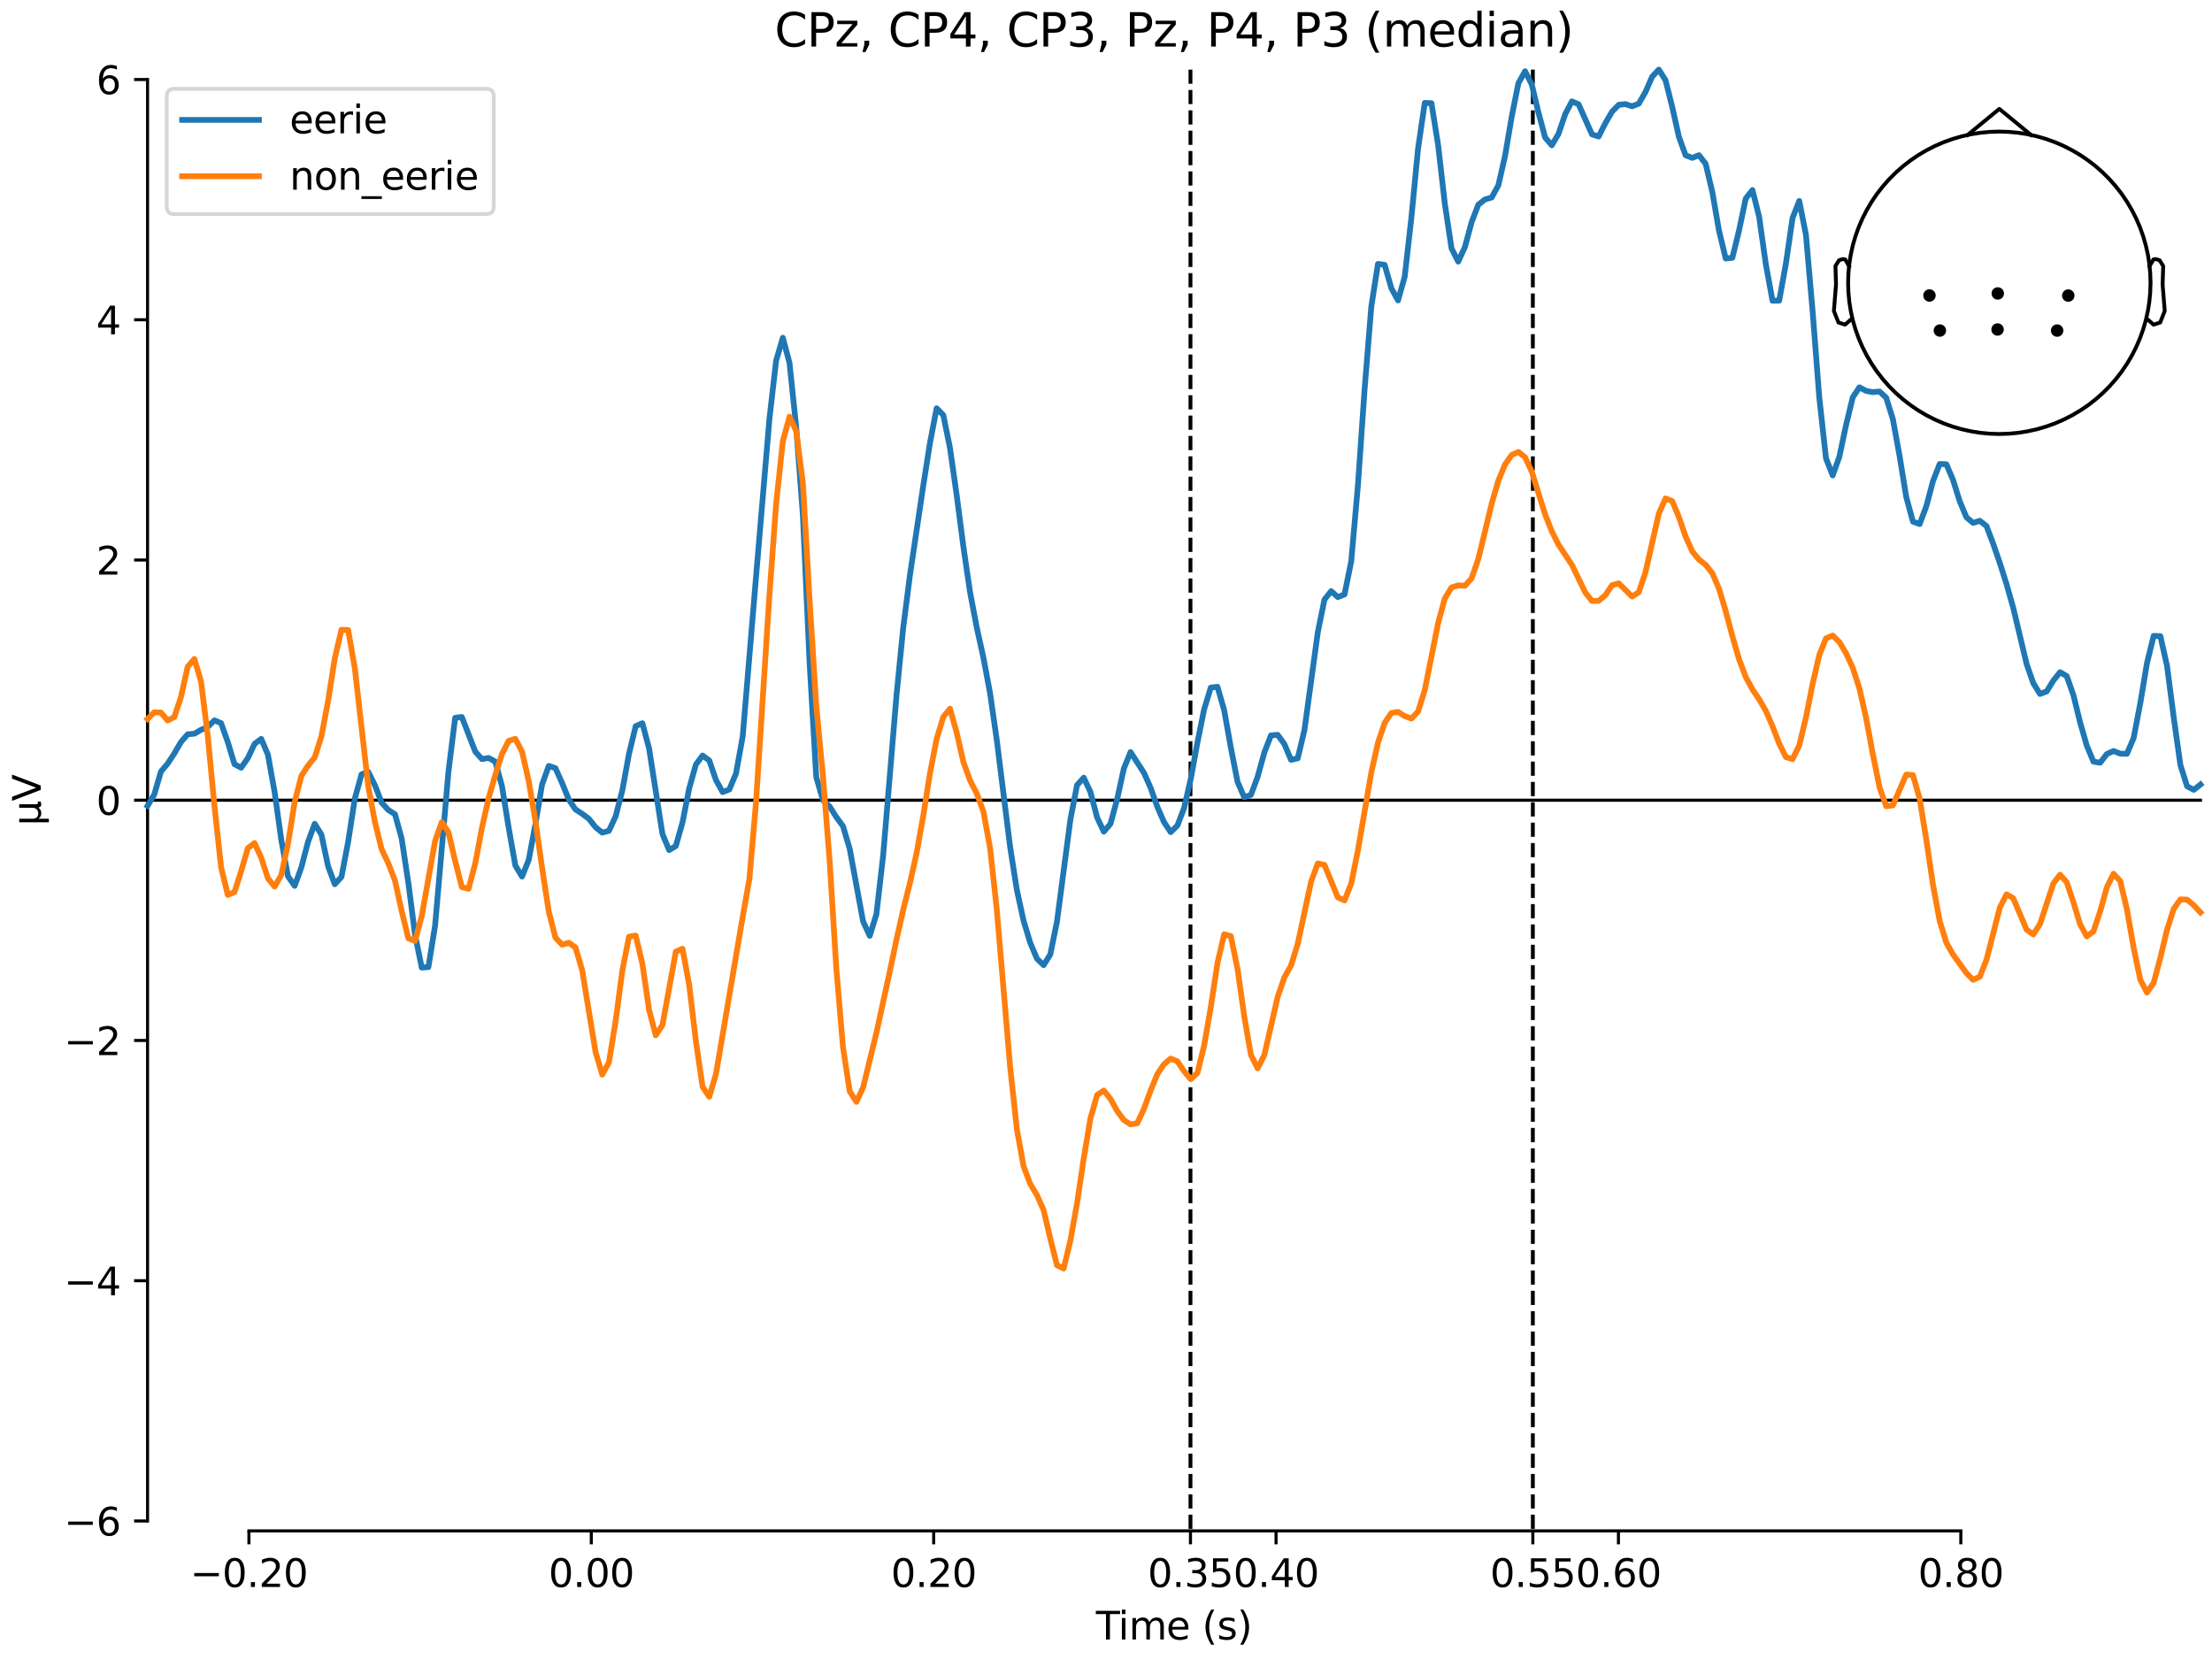 <?xml version="1.0" encoding="utf-8" standalone="no"?>
<!DOCTYPE svg PUBLIC "-//W3C//DTD SVG 1.1//EN"
  "http://www.w3.org/Graphics/SVG/1.1/DTD/svg11.dtd">
<svg xmlns:xlink="http://www.w3.org/1999/xlink" width="576pt" height="432pt" viewBox="0 0 576 432" xmlns="http://www.w3.org/2000/svg" version="1.1">
 <defs>
  <style type="text/css">*{stroke-linejoin: round; stroke-linecap: butt}</style>
 </defs>
 <g id="figure_1">
  <g id="patch_1">
   <path d="M 0 432 
L 576 432 
L 576 0 
L 0 0 
z
" style="fill: #ffffff"/>
  </g>
  <g id="axes_1">
   <g id="patch_2">
    <path d="M 38.421 398.644 
L 573 398.644 
L 573 18.118 
L 38.421 18.118 
L 38.421 398.644 
z
" style="fill: none; opacity: 0"/>
   </g>
   <g id="patch_3">
    <path d="M 38.421 396.053 
L 38.421 20.709 
" style="fill: none; stroke: #000000; stroke-width: 0.8; stroke-linejoin: miter; stroke-linecap: square"/>
   </g>
   <g id="LineCollection_1">
    <path d="M 309.994 18.118 
L 309.994 398.644 
" clip-path="url(#p0cce4c0a77)" style="fill: none; stroke-dasharray: 3.7,1.6; stroke-dashoffset: 0; stroke: #000000"/>
    <path d="M 399.148 18.118 
L 399.148 398.644 
" clip-path="url(#p0cce4c0a77)" style="fill: none; stroke-dasharray: 3.7,1.6; stroke-dashoffset: 0; stroke: #000000"/>
   </g>
   <g id="matplotlib.axis_1">
    <g id="xtick_1">
     <g id="line2d_1">
      <defs>
       <path id="m23811b485e" d="M 0 0 
L 0 3.5 
" style="stroke: #000000; stroke-width: 0.8"/>
      </defs>
      <g>
       <use xlink:href="#m23811b485e" x="64.819" y="398.644" style="stroke: #000000; stroke-width: 0.8"/>
      </g>
     </g>
     <g id="text_1">
      <!-- −0.20 -->
      <g transform="translate(49.496 413.242) scale(0.1 -0.1)">
       <defs>
        <path id="DejaVuSans-2212" d="M 678 2272 
L 4684 2272 
L 4684 1741 
L 678 1741 
L 678 2272 
z
" transform="scale(0.016)"/>
        <path id="DejaVuSans-30" d="M 2034 4250 
Q 1547 4250 1301 3770 
Q 1056 3291 1056 2328 
Q 1056 1369 1301 889 
Q 1547 409 2034 409 
Q 2525 409 2770 889 
Q 3016 1369 3016 2328 
Q 3016 3291 2770 3770 
Q 2525 4250 2034 4250 
z
M 2034 4750 
Q 2819 4750 3233 4129 
Q 3647 3509 3647 2328 
Q 3647 1150 3233 529 
Q 2819 -91 2034 -91 
Q 1250 -91 836 529 
Q 422 1150 422 2328 
Q 422 3509 836 4129 
Q 1250 4750 2034 4750 
z
" transform="scale(0.016)"/>
        <path id="DejaVuSans-2e" d="M 684 794 
L 1344 794 
L 1344 0 
L 684 0 
L 684 794 
z
" transform="scale(0.016)"/>
        <path id="DejaVuSans-32" d="M 1228 531 
L 3431 531 
L 3431 0 
L 469 0 
L 469 531 
Q 828 903 1448 1529 
Q 2069 2156 2228 2338 
Q 2531 2678 2651 2914 
Q 2772 3150 2772 3378 
Q 2772 3750 2511 3984 
Q 2250 4219 1831 4219 
Q 1534 4219 1204 4116 
Q 875 4013 500 3803 
L 500 4441 
Q 881 4594 1212 4672 
Q 1544 4750 1819 4750 
Q 2544 4750 2975 4387 
Q 3406 4025 3406 3419 
Q 3406 3131 3298 2873 
Q 3191 2616 2906 2266 
Q 2828 2175 2409 1742 
Q 1991 1309 1228 531 
z
" transform="scale(0.016)"/>
       </defs>
       <use xlink:href="#DejaVuSans-2212"/>
       <use xlink:href="#DejaVuSans-30" transform="translate(83.789 0)"/>
       <use xlink:href="#DejaVuSans-2e" transform="translate(147.412 0)"/>
       <use xlink:href="#DejaVuSans-32" transform="translate(179.199 0)"/>
       <use xlink:href="#DejaVuSans-30" transform="translate(242.822 0)"/>
      </g>
     </g>
    </g>
    <g id="xtick_2">
     <g id="line2d_2">
      <g>
       <use xlink:href="#m23811b485e" x="153.973" y="398.644" style="stroke: #000000; stroke-width: 0.8"/>
      </g>
     </g>
     <g id="text_2">
      <!-- 0.00 -->
      <g transform="translate(142.84 413.242) scale(0.1 -0.1)">
       <use xlink:href="#DejaVuSans-30"/>
       <use xlink:href="#DejaVuSans-2e" transform="translate(63.623 0)"/>
       <use xlink:href="#DejaVuSans-30" transform="translate(95.41 0)"/>
       <use xlink:href="#DejaVuSans-30" transform="translate(159.033 0)"/>
      </g>
     </g>
    </g>
    <g id="xtick_3">
     <g id="line2d_3">
      <g>
       <use xlink:href="#m23811b485e" x="243.128" y="398.644" style="stroke: #000000; stroke-width: 0.8"/>
      </g>
     </g>
     <g id="text_3">
      <!-- 0.20 -->
      <g transform="translate(231.995 413.242) scale(0.1 -0.1)">
       <use xlink:href="#DejaVuSans-30"/>
       <use xlink:href="#DejaVuSans-2e" transform="translate(63.623 0)"/>
       <use xlink:href="#DejaVuSans-32" transform="translate(95.41 0)"/>
       <use xlink:href="#DejaVuSans-30" transform="translate(159.033 0)"/>
      </g>
     </g>
    </g>
    <g id="xtick_4">
     <g id="line2d_4">
      <g>
       <use xlink:href="#m23811b485e" x="309.994" y="398.644" style="stroke: #000000; stroke-width: 0.8"/>
      </g>
     </g>
     <g id="text_4">
      <!-- 0.35 -->
      <g transform="translate(298.861 413.242) scale(0.1 -0.1)">
       <defs>
        <path id="DejaVuSans-33" d="M 2597 2516 
Q 3050 2419 3304 2112 
Q 3559 1806 3559 1356 
Q 3559 666 3084 287 
Q 2609 -91 1734 -91 
Q 1441 -91 1130 -33 
Q 819 25 488 141 
L 488 750 
Q 750 597 1062 519 
Q 1375 441 1716 441 
Q 2309 441 2620 675 
Q 2931 909 2931 1356 
Q 2931 1769 2642 2001 
Q 2353 2234 1838 2234 
L 1294 2234 
L 1294 2753 
L 1863 2753 
Q 2328 2753 2575 2939 
Q 2822 3125 2822 3475 
Q 2822 3834 2567 4026 
Q 2313 4219 1838 4219 
Q 1578 4219 1281 4162 
Q 984 4106 628 3988 
L 628 4550 
Q 988 4650 1302 4700 
Q 1616 4750 1894 4750 
Q 2613 4750 3031 4423 
Q 3450 4097 3450 3541 
Q 3450 3153 3228 2886 
Q 3006 2619 2597 2516 
z
" transform="scale(0.016)"/>
        <path id="DejaVuSans-35" d="M 691 4666 
L 3169 4666 
L 3169 4134 
L 1269 4134 
L 1269 2991 
Q 1406 3038 1543 3061 
Q 1681 3084 1819 3084 
Q 2600 3084 3056 2656 
Q 3513 2228 3513 1497 
Q 3513 744 3044 326 
Q 2575 -91 1722 -91 
Q 1428 -91 1123 -41 
Q 819 9 494 109 
L 494 744 
Q 775 591 1075 516 
Q 1375 441 1709 441 
Q 2250 441 2565 725 
Q 2881 1009 2881 1497 
Q 2881 1984 2565 2268 
Q 2250 2553 1709 2553 
Q 1456 2553 1204 2497 
Q 953 2441 691 2322 
L 691 4666 
z
" transform="scale(0.016)"/>
       </defs>
       <use xlink:href="#DejaVuSans-30"/>
       <use xlink:href="#DejaVuSans-2e" transform="translate(63.623 0)"/>
       <use xlink:href="#DejaVuSans-33" transform="translate(95.41 0)"/>
       <use xlink:href="#DejaVuSans-35" transform="translate(159.033 0)"/>
      </g>
     </g>
    </g>
    <g id="xtick_5">
     <g id="line2d_5">
      <g>
       <use xlink:href="#m23811b485e" x="332.282" y="398.644" style="stroke: #000000; stroke-width: 0.8"/>
      </g>
     </g>
     <g id="text_5">
      <!-- 0.40 -->
      <g transform="translate(321.15 413.242) scale(0.1 -0.1)">
       <defs>
        <path id="DejaVuSans-34" d="M 2419 4116 
L 825 1625 
L 2419 1625 
L 2419 4116 
z
M 2253 4666 
L 3047 4666 
L 3047 1625 
L 3713 1625 
L 3713 1100 
L 3047 1100 
L 3047 0 
L 2419 0 
L 2419 1100 
L 313 1100 
L 313 1709 
L 2253 4666 
z
" transform="scale(0.016)"/>
       </defs>
       <use xlink:href="#DejaVuSans-30"/>
       <use xlink:href="#DejaVuSans-2e" transform="translate(63.623 0)"/>
       <use xlink:href="#DejaVuSans-34" transform="translate(95.41 0)"/>
       <use xlink:href="#DejaVuSans-30" transform="translate(159.033 0)"/>
      </g>
     </g>
    </g>
    <g id="xtick_6">
     <g id="line2d_6">
      <g>
       <use xlink:href="#m23811b485e" x="399.148" y="398.644" style="stroke: #000000; stroke-width: 0.8"/>
      </g>
     </g>
     <g id="text_6">
      <!-- 0.55 -->
      <g transform="translate(388.016 413.242) scale(0.1 -0.1)">
       <use xlink:href="#DejaVuSans-30"/>
       <use xlink:href="#DejaVuSans-2e" transform="translate(63.623 0)"/>
       <use xlink:href="#DejaVuSans-35" transform="translate(95.41 0)"/>
       <use xlink:href="#DejaVuSans-35" transform="translate(159.033 0)"/>
      </g>
     </g>
    </g>
    <g id="xtick_7">
     <g id="line2d_7">
      <g>
       <use xlink:href="#m23811b485e" x="421.437" y="398.644" style="stroke: #000000; stroke-width: 0.8"/>
      </g>
     </g>
     <g id="text_7">
      <!-- 0.60 -->
      <g transform="translate(410.304 413.242) scale(0.1 -0.1)">
       <defs>
        <path id="DejaVuSans-36" d="M 2113 2584 
Q 1688 2584 1439 2293 
Q 1191 2003 1191 1497 
Q 1191 994 1439 701 
Q 1688 409 2113 409 
Q 2538 409 2786 701 
Q 3034 994 3034 1497 
Q 3034 2003 2786 2293 
Q 2538 2584 2113 2584 
z
M 3366 4563 
L 3366 3988 
Q 3128 4100 2886 4159 
Q 2644 4219 2406 4219 
Q 1781 4219 1451 3797 
Q 1122 3375 1075 2522 
Q 1259 2794 1537 2939 
Q 1816 3084 2150 3084 
Q 2853 3084 3261 2657 
Q 3669 2231 3669 1497 
Q 3669 778 3244 343 
Q 2819 -91 2113 -91 
Q 1303 -91 875 529 
Q 447 1150 447 2328 
Q 447 3434 972 4092 
Q 1497 4750 2381 4750 
Q 2619 4750 2861 4703 
Q 3103 4656 3366 4563 
z
" transform="scale(0.016)"/>
       </defs>
       <use xlink:href="#DejaVuSans-30"/>
       <use xlink:href="#DejaVuSans-2e" transform="translate(63.623 0)"/>
       <use xlink:href="#DejaVuSans-36" transform="translate(95.41 0)"/>
       <use xlink:href="#DejaVuSans-30" transform="translate(159.033 0)"/>
      </g>
     </g>
    </g>
    <g id="xtick_8">
     <g id="line2d_8">
      <g>
       <use xlink:href="#m23811b485e" x="510.592" y="398.644" style="stroke: #000000; stroke-width: 0.8"/>
      </g>
     </g>
     <g id="text_8">
      <!-- 0.80 -->
      <g transform="translate(499.459 413.242) scale(0.1 -0.1)">
       <defs>
        <path id="DejaVuSans-38" d="M 2034 2216 
Q 1584 2216 1326 1975 
Q 1069 1734 1069 1313 
Q 1069 891 1326 650 
Q 1584 409 2034 409 
Q 2484 409 2743 651 
Q 3003 894 3003 1313 
Q 3003 1734 2745 1975 
Q 2488 2216 2034 2216 
z
M 1403 2484 
Q 997 2584 770 2862 
Q 544 3141 544 3541 
Q 544 4100 942 4425 
Q 1341 4750 2034 4750 
Q 2731 4750 3128 4425 
Q 3525 4100 3525 3541 
Q 3525 3141 3298 2862 
Q 3072 2584 2669 2484 
Q 3125 2378 3379 2068 
Q 3634 1759 3634 1313 
Q 3634 634 3220 271 
Q 2806 -91 2034 -91 
Q 1263 -91 848 271 
Q 434 634 434 1313 
Q 434 1759 690 2068 
Q 947 2378 1403 2484 
z
M 1172 3481 
Q 1172 3119 1398 2916 
Q 1625 2713 2034 2713 
Q 2441 2713 2670 2916 
Q 2900 3119 2900 3481 
Q 2900 3844 2670 4047 
Q 2441 4250 2034 4250 
Q 1625 4250 1398 4047 
Q 1172 3844 1172 3481 
z
" transform="scale(0.016)"/>
       </defs>
       <use xlink:href="#DejaVuSans-30"/>
       <use xlink:href="#DejaVuSans-2e" transform="translate(63.623 0)"/>
       <use xlink:href="#DejaVuSans-38" transform="translate(95.41 0)"/>
       <use xlink:href="#DejaVuSans-30" transform="translate(159.033 0)"/>
      </g>
     </g>
    </g>
    <g id="text_9">
     <!-- Time (s) -->
     <g transform="translate(285.381 426.92) scale(0.1 -0.1)">
      <defs>
       <path id="DejaVuSans-54" d="M -19 4666 
L 3928 4666 
L 3928 4134 
L 2272 4134 
L 2272 0 
L 1638 0 
L 1638 4134 
L -19 4134 
L -19 4666 
z
" transform="scale(0.016)"/>
       <path id="DejaVuSans-69" d="M 603 3500 
L 1178 3500 
L 1178 0 
L 603 0 
L 603 3500 
z
M 603 4863 
L 1178 4863 
L 1178 4134 
L 603 4134 
L 603 4863 
z
" transform="scale(0.016)"/>
       <path id="DejaVuSans-6d" d="M 3328 2828 
Q 3544 3216 3844 3400 
Q 4144 3584 4550 3584 
Q 5097 3584 5394 3201 
Q 5691 2819 5691 2113 
L 5691 0 
L 5113 0 
L 5113 2094 
Q 5113 2597 4934 2840 
Q 4756 3084 4391 3084 
Q 3944 3084 3684 2787 
Q 3425 2491 3425 1978 
L 3425 0 
L 2847 0 
L 2847 2094 
Q 2847 2600 2669 2842 
Q 2491 3084 2119 3084 
Q 1678 3084 1418 2786 
Q 1159 2488 1159 1978 
L 1159 0 
L 581 0 
L 581 3500 
L 1159 3500 
L 1159 2956 
Q 1356 3278 1631 3431 
Q 1906 3584 2284 3584 
Q 2666 3584 2933 3390 
Q 3200 3197 3328 2828 
z
" transform="scale(0.016)"/>
       <path id="DejaVuSans-65" d="M 3597 1894 
L 3597 1613 
L 953 1613 
Q 991 1019 1311 708 
Q 1631 397 2203 397 
Q 2534 397 2845 478 
Q 3156 559 3463 722 
L 3463 178 
Q 3153 47 2828 -22 
Q 2503 -91 2169 -91 
Q 1331 -91 842 396 
Q 353 884 353 1716 
Q 353 2575 817 3079 
Q 1281 3584 2069 3584 
Q 2775 3584 3186 3129 
Q 3597 2675 3597 1894 
z
M 3022 2063 
Q 3016 2534 2758 2815 
Q 2500 3097 2075 3097 
Q 1594 3097 1305 2825 
Q 1016 2553 972 2059 
L 3022 2063 
z
" transform="scale(0.016)"/>
       <path id="DejaVuSans-20" transform="scale(0.016)"/>
       <path id="DejaVuSans-28" d="M 1984 4856 
Q 1566 4138 1362 3434 
Q 1159 2731 1159 2009 
Q 1159 1288 1364 580 
Q 1569 -128 1984 -844 
L 1484 -844 
Q 1016 -109 783 600 
Q 550 1309 550 2009 
Q 550 2706 781 3412 
Q 1013 4119 1484 4856 
L 1984 4856 
z
" transform="scale(0.016)"/>
       <path id="DejaVuSans-73" d="M 2834 3397 
L 2834 2853 
Q 2591 2978 2328 3040 
Q 2066 3103 1784 3103 
Q 1356 3103 1142 2972 
Q 928 2841 928 2578 
Q 928 2378 1081 2264 
Q 1234 2150 1697 2047 
L 1894 2003 
Q 2506 1872 2764 1633 
Q 3022 1394 3022 966 
Q 3022 478 2636 193 
Q 2250 -91 1575 -91 
Q 1294 -91 989 -36 
Q 684 19 347 128 
L 347 722 
Q 666 556 975 473 
Q 1284 391 1588 391 
Q 1994 391 2212 530 
Q 2431 669 2431 922 
Q 2431 1156 2273 1281 
Q 2116 1406 1581 1522 
L 1381 1569 
Q 847 1681 609 1914 
Q 372 2147 372 2553 
Q 372 3047 722 3315 
Q 1072 3584 1716 3584 
Q 2034 3584 2315 3537 
Q 2597 3491 2834 3397 
z
" transform="scale(0.016)"/>
       <path id="DejaVuSans-29" d="M 513 4856 
L 1013 4856 
Q 1481 4119 1714 3412 
Q 1947 2706 1947 2009 
Q 1947 1309 1714 600 
Q 1481 -109 1013 -844 
L 513 -844 
Q 928 -128 1133 580 
Q 1338 1288 1338 2009 
Q 1338 2731 1133 3434 
Q 928 4138 513 4856 
z
" transform="scale(0.016)"/>
      </defs>
      <use xlink:href="#DejaVuSans-54"/>
      <use xlink:href="#DejaVuSans-69" transform="translate(57.959 0)"/>
      <use xlink:href="#DejaVuSans-6d" transform="translate(85.742 0)"/>
      <use xlink:href="#DejaVuSans-65" transform="translate(183.154 0)"/>
      <use xlink:href="#DejaVuSans-20" transform="translate(244.678 0)"/>
      <use xlink:href="#DejaVuSans-28" transform="translate(276.465 0)"/>
      <use xlink:href="#DejaVuSans-73" transform="translate(315.479 0)"/>
      <use xlink:href="#DejaVuSans-29" transform="translate(367.578 0)"/>
     </g>
    </g>
   </g>
   <g id="matplotlib.axis_2">
    <g id="ytick_1">
     <g id="line2d_9">
      <defs>
       <path id="m526977ad51" d="M 0 0 
L -3.5 0 
" style="stroke: #000000; stroke-width: 0.8"/>
      </defs>
      <g>
       <use xlink:href="#m526977ad51" x="38.421" y="396.053" style="stroke: #000000; stroke-width: 0.8"/>
      </g>
     </g>
     <g id="text_10">
      <!-- −6 -->
      <g transform="translate(16.678 399.852) scale(0.1 -0.1)">
       <use xlink:href="#DejaVuSans-2212"/>
       <use xlink:href="#DejaVuSans-36" transform="translate(83.789 0)"/>
      </g>
     </g>
    </g>
    <g id="ytick_2">
     <g id="line2d_10">
      <g>
       <use xlink:href="#m526977ad51" x="38.421" y="333.496" style="stroke: #000000; stroke-width: 0.8"/>
      </g>
     </g>
     <g id="text_11">
      <!-- −4 -->
      <g transform="translate(16.678 337.295) scale(0.1 -0.1)">
       <use xlink:href="#DejaVuSans-2212"/>
       <use xlink:href="#DejaVuSans-34" transform="translate(83.789 0)"/>
      </g>
     </g>
    </g>
    <g id="ytick_3">
     <g id="line2d_11">
      <g>
       <use xlink:href="#m526977ad51" x="38.421" y="270.938" style="stroke: #000000; stroke-width: 0.8"/>
      </g>
     </g>
     <g id="text_12">
      <!-- −2 -->
      <g transform="translate(16.678 274.738) scale(0.1 -0.1)">
       <use xlink:href="#DejaVuSans-2212"/>
       <use xlink:href="#DejaVuSans-32" transform="translate(83.789 0)"/>
      </g>
     </g>
    </g>
    <g id="ytick_4">
     <g id="line2d_12">
      <g>
       <use xlink:href="#m526977ad51" x="38.421" y="208.381" style="stroke: #000000; stroke-width: 0.8"/>
      </g>
     </g>
     <g id="text_13">
      <!-- 0 -->
      <g transform="translate(25.058 212.18) scale(0.1 -0.1)">
       <use xlink:href="#DejaVuSans-30"/>
      </g>
     </g>
    </g>
    <g id="ytick_5">
     <g id="line2d_13">
      <g>
       <use xlink:href="#m526977ad51" x="38.421" y="145.824" style="stroke: #000000; stroke-width: 0.8"/>
      </g>
     </g>
     <g id="text_14">
      <!-- 2 -->
      <g transform="translate(25.058 149.623) scale(0.1 -0.1)">
       <use xlink:href="#DejaVuSans-32"/>
      </g>
     </g>
    </g>
    <g id="ytick_6">
     <g id="line2d_14">
      <g>
       <use xlink:href="#m526977ad51" x="38.421" y="83.266" style="stroke: #000000; stroke-width: 0.8"/>
      </g>
     </g>
     <g id="text_15">
      <!-- 4 -->
      <g transform="translate(25.058 87.065) scale(0.1 -0.1)">
       <use xlink:href="#DejaVuSans-34"/>
      </g>
     </g>
    </g>
    <g id="ytick_7">
     <g id="line2d_15">
      <g>
       <use xlink:href="#m526977ad51" x="38.421" y="20.709" style="stroke: #000000; stroke-width: 0.8"/>
      </g>
     </g>
     <g id="text_16">
      <!-- 6 -->
      <g transform="translate(25.058 24.508) scale(0.1 -0.1)">
       <use xlink:href="#DejaVuSans-36"/>
      </g>
     </g>
    </g>
    <g id="text_17">
     <!-- µV -->
     <g transform="translate(10.599 214.982) rotate(-90) scale(0.1 -0.1)">
      <defs>
       <path id="DejaVuSans-b5" d="M 544 -1331 
L 544 3500 
L 1119 3500 
L 1119 1325 
Q 1119 872 1334 640 
Q 1550 409 1972 409 
Q 2434 409 2667 671 
Q 2900 934 2900 1459 
L 2900 3500 
L 3475 3500 
L 3475 806 
Q 3475 619 3529 530 
Q 3584 441 3700 441 
Q 3728 441 3778 458 
Q 3828 475 3916 513 
L 3916 50 
Q 3788 -22 3673 -56 
Q 3559 -91 3450 -91 
Q 3234 -91 3106 31 
Q 2978 153 2931 403 
Q 2775 156 2548 32 
Q 2322 -91 2016 -91 
Q 1697 -91 1473 31 
Q 1250 153 1119 397 
L 1119 -1331 
L 544 -1331 
z
" transform="scale(0.016)"/>
       <path id="DejaVuSans-56" d="M 1831 0 
L 50 4666 
L 709 4666 
L 2188 738 
L 3669 4666 
L 4325 4666 
L 2547 0 
L 1831 0 
z
" transform="scale(0.016)"/>
      </defs>
      <use xlink:href="#DejaVuSans-b5"/>
      <use xlink:href="#DejaVuSans-56" transform="translate(63.623 0)"/>
     </g>
    </g>
   </g>
   <g id="patch_4">
    <path d="M 64.819 398.644 
L 510.592 398.644 
" style="fill: none; stroke: #000000; stroke-width: 0.8; stroke-linejoin: miter; stroke-linecap: square"/>
   </g>
   <g id="patch_5">
    <path d="M 38.421 208.381 
L 573 208.381 
" style="fill: none; stroke: #000000; stroke-width: 0.8; stroke-linejoin: miter; stroke-linecap: square"/>
   </g>
   <g id="text_18">
    <!-- CPz, CP4, CP3, Pz, P4, P3 (median) -->
    <g transform="translate(201.717 12.118) scale(0.12 -0.12)">
     <defs>
      <path id="DejaVuSans-43" d="M 4122 4306 
L 4122 3641 
Q 3803 3938 3442 4084 
Q 3081 4231 2675 4231 
Q 1875 4231 1450 3742 
Q 1025 3253 1025 2328 
Q 1025 1406 1450 917 
Q 1875 428 2675 428 
Q 3081 428 3442 575 
Q 3803 722 4122 1019 
L 4122 359 
Q 3791 134 3420 21 
Q 3050 -91 2638 -91 
Q 1578 -91 968 557 
Q 359 1206 359 2328 
Q 359 3453 968 4101 
Q 1578 4750 2638 4750 
Q 3056 4750 3426 4639 
Q 3797 4528 4122 4306 
z
" transform="scale(0.016)"/>
      <path id="DejaVuSans-50" d="M 1259 4147 
L 1259 2394 
L 2053 2394 
Q 2494 2394 2734 2622 
Q 2975 2850 2975 3272 
Q 2975 3691 2734 3919 
Q 2494 4147 2053 4147 
L 1259 4147 
z
M 628 4666 
L 2053 4666 
Q 2838 4666 3239 4311 
Q 3641 3956 3641 3272 
Q 3641 2581 3239 2228 
Q 2838 1875 2053 1875 
L 1259 1875 
L 1259 0 
L 628 0 
L 628 4666 
z
" transform="scale(0.016)"/>
      <path id="DejaVuSans-7a" d="M 353 3500 
L 3084 3500 
L 3084 2975 
L 922 459 
L 3084 459 
L 3084 0 
L 275 0 
L 275 525 
L 2438 3041 
L 353 3041 
L 353 3500 
z
" transform="scale(0.016)"/>
      <path id="DejaVuSans-2c" d="M 750 794 
L 1409 794 
L 1409 256 
L 897 -744 
L 494 -744 
L 750 256 
L 750 794 
z
" transform="scale(0.016)"/>
      <path id="DejaVuSans-64" d="M 2906 2969 
L 2906 4863 
L 3481 4863 
L 3481 0 
L 2906 0 
L 2906 525 
Q 2725 213 2448 61 
Q 2172 -91 1784 -91 
Q 1150 -91 751 415 
Q 353 922 353 1747 
Q 353 2572 751 3078 
Q 1150 3584 1784 3584 
Q 2172 3584 2448 3432 
Q 2725 3281 2906 2969 
z
M 947 1747 
Q 947 1113 1208 752 
Q 1469 391 1925 391 
Q 2381 391 2643 752 
Q 2906 1113 2906 1747 
Q 2906 2381 2643 2742 
Q 2381 3103 1925 3103 
Q 1469 3103 1208 2742 
Q 947 2381 947 1747 
z
" transform="scale(0.016)"/>
      <path id="DejaVuSans-61" d="M 2194 1759 
Q 1497 1759 1228 1600 
Q 959 1441 959 1056 
Q 959 750 1161 570 
Q 1363 391 1709 391 
Q 2188 391 2477 730 
Q 2766 1069 2766 1631 
L 2766 1759 
L 2194 1759 
z
M 3341 1997 
L 3341 0 
L 2766 0 
L 2766 531 
Q 2569 213 2275 61 
Q 1981 -91 1556 -91 
Q 1019 -91 701 211 
Q 384 513 384 1019 
Q 384 1609 779 1909 
Q 1175 2209 1959 2209 
L 2766 2209 
L 2766 2266 
Q 2766 2663 2505 2880 
Q 2244 3097 1772 3097 
Q 1472 3097 1187 3025 
Q 903 2953 641 2809 
L 641 3341 
Q 956 3463 1253 3523 
Q 1550 3584 1831 3584 
Q 2591 3584 2966 3190 
Q 3341 2797 3341 1997 
z
" transform="scale(0.016)"/>
      <path id="DejaVuSans-6e" d="M 3513 2113 
L 3513 0 
L 2938 0 
L 2938 2094 
Q 2938 2591 2744 2837 
Q 2550 3084 2163 3084 
Q 1697 3084 1428 2787 
Q 1159 2491 1159 1978 
L 1159 0 
L 581 0 
L 581 3500 
L 1159 3500 
L 1159 2956 
Q 1366 3272 1645 3428 
Q 1925 3584 2291 3584 
Q 2894 3584 3203 3211 
Q 3513 2838 3513 2113 
z
" transform="scale(0.016)"/>
     </defs>
     <use xlink:href="#DejaVuSans-43"/>
     <use xlink:href="#DejaVuSans-50" transform="translate(69.824 0)"/>
     <use xlink:href="#DejaVuSans-7a" transform="translate(130.127 0)"/>
     <use xlink:href="#DejaVuSans-2c" transform="translate(182.617 0)"/>
     <use xlink:href="#DejaVuSans-20" transform="translate(214.404 0)"/>
     <use xlink:href="#DejaVuSans-43" transform="translate(246.191 0)"/>
     <use xlink:href="#DejaVuSans-50" transform="translate(316.016 0)"/>
     <use xlink:href="#DejaVuSans-34" transform="translate(376.318 0)"/>
     <use xlink:href="#DejaVuSans-2c" transform="translate(439.941 0)"/>
     <use xlink:href="#DejaVuSans-20" transform="translate(471.729 0)"/>
     <use xlink:href="#DejaVuSans-43" transform="translate(503.516 0)"/>
     <use xlink:href="#DejaVuSans-50" transform="translate(573.34 0)"/>
     <use xlink:href="#DejaVuSans-33" transform="translate(633.643 0)"/>
     <use xlink:href="#DejaVuSans-2c" transform="translate(697.266 0)"/>
     <use xlink:href="#DejaVuSans-20" transform="translate(729.053 0)"/>
     <use xlink:href="#DejaVuSans-50" transform="translate(760.84 0)"/>
     <use xlink:href="#DejaVuSans-7a" transform="translate(821.143 0)"/>
     <use xlink:href="#DejaVuSans-2c" transform="translate(873.633 0)"/>
     <use xlink:href="#DejaVuSans-20" transform="translate(905.42 0)"/>
     <use xlink:href="#DejaVuSans-50" transform="translate(937.207 0)"/>
     <use xlink:href="#DejaVuSans-34" transform="translate(997.51 0)"/>
     <use xlink:href="#DejaVuSans-2c" transform="translate(1061.133 0)"/>
     <use xlink:href="#DejaVuSans-20" transform="translate(1092.92 0)"/>
     <use xlink:href="#DejaVuSans-50" transform="translate(1124.707 0)"/>
     <use xlink:href="#DejaVuSans-33" transform="translate(1185.01 0)"/>
     <use xlink:href="#DejaVuSans-20" transform="translate(1248.633 0)"/>
     <use xlink:href="#DejaVuSans-28" transform="translate(1280.42 0)"/>
     <use xlink:href="#DejaVuSans-6d" transform="translate(1319.434 0)"/>
     <use xlink:href="#DejaVuSans-65" transform="translate(1416.846 0)"/>
     <use xlink:href="#DejaVuSans-64" transform="translate(1478.369 0)"/>
     <use xlink:href="#DejaVuSans-69" transform="translate(1541.846 0)"/>
     <use xlink:href="#DejaVuSans-61" transform="translate(1569.629 0)"/>
     <use xlink:href="#DejaVuSans-6e" transform="translate(1630.908 0)"/>
     <use xlink:href="#DejaVuSans-29" transform="translate(1694.287 0)"/>
    </g>
   </g>
   <g id="legend_1">
    <g id="patch_6">
     <path d="M 45.421 55.753 
L 126.563 55.753 
Q 128.563 55.753 128.563 53.753 
L 128.563 25.118 
Q 128.563 23.118 126.563 23.118 
L 45.421 23.118 
Q 43.421 23.118 43.421 25.118 
L 43.421 53.753 
Q 43.421 55.753 45.421 55.753 
z
" style="fill: #ffffff; opacity: 0.8; stroke: #cccccc; stroke-linejoin: miter"/>
    </g>
    <g id="line2d_16">
     <path d="M 47.421 31.217 
L 57.421 31.217 
L 67.421 31.217 
" style="fill: none; stroke: #1f77b4; stroke-width: 1.5; stroke-linecap: square"/>
    </g>
    <g id="text_19">
     <!-- eerie -->
     <g transform="translate(75.421 34.717) scale(0.1 -0.1)">
      <defs>
       <path id="DejaVuSans-72" d="M 2631 2963 
Q 2534 3019 2420 3045 
Q 2306 3072 2169 3072 
Q 1681 3072 1420 2755 
Q 1159 2438 1159 1844 
L 1159 0 
L 581 0 
L 581 3500 
L 1159 3500 
L 1159 2956 
Q 1341 3275 1631 3429 
Q 1922 3584 2338 3584 
Q 2397 3584 2469 3576 
Q 2541 3569 2628 3553 
L 2631 2963 
z
" transform="scale(0.016)"/>
      </defs>
      <use xlink:href="#DejaVuSans-65"/>
      <use xlink:href="#DejaVuSans-65" transform="translate(61.523 0)"/>
      <use xlink:href="#DejaVuSans-72" transform="translate(123.047 0)"/>
      <use xlink:href="#DejaVuSans-69" transform="translate(164.16 0)"/>
      <use xlink:href="#DejaVuSans-65" transform="translate(191.943 0)"/>
     </g>
    </g>
    <g id="line2d_17">
     <path d="M 47.421 45.895 
L 57.421 45.895 
L 67.421 45.895 
" style="fill: none; stroke: #ff7f0e; stroke-width: 1.5; stroke-linecap: square"/>
    </g>
    <g id="text_20">
     <!-- non_eerie -->
     <g transform="translate(75.421 49.395) scale(0.1 -0.1)">
      <defs>
       <path id="DejaVuSans-6f" d="M 1959 3097 
Q 1497 3097 1228 2736 
Q 959 2375 959 1747 
Q 959 1119 1226 758 
Q 1494 397 1959 397 
Q 2419 397 2687 759 
Q 2956 1122 2956 1747 
Q 2956 2369 2687 2733 
Q 2419 3097 1959 3097 
z
M 1959 3584 
Q 2709 3584 3137 3096 
Q 3566 2609 3566 1747 
Q 3566 888 3137 398 
Q 2709 -91 1959 -91 
Q 1206 -91 779 398 
Q 353 888 353 1747 
Q 353 2609 779 3096 
Q 1206 3584 1959 3584 
z
" transform="scale(0.016)"/>
       <path id="DejaVuSans-5f" d="M 3263 -1063 
L 3263 -1509 
L -63 -1509 
L -63 -1063 
L 3263 -1063 
z
" transform="scale(0.016)"/>
      </defs>
      <use xlink:href="#DejaVuSans-6e"/>
      <use xlink:href="#DejaVuSans-6f" transform="translate(63.379 0)"/>
      <use xlink:href="#DejaVuSans-6e" transform="translate(124.561 0)"/>
      <use xlink:href="#DejaVuSans-5f" transform="translate(187.939 0)"/>
      <use xlink:href="#DejaVuSans-65" transform="translate(237.939 0)"/>
      <use xlink:href="#DejaVuSans-65" transform="translate(299.463 0)"/>
      <use xlink:href="#DejaVuSans-72" transform="translate(360.986 0)"/>
      <use xlink:href="#DejaVuSans-69" transform="translate(402.1 0)"/>
      <use xlink:href="#DejaVuSans-65" transform="translate(429.883 0)"/>
     </g>
    </g>
   </g>
   <g id="line2d_18">
    <path d="M 38.421 209.842 
L 40.162 206.906 
L 41.903 200.925 
L 43.644 198.862 
L 45.386 196.199 
L 47.127 193.213 
L 48.868 191.209 
L 50.61 191.062 
L 52.351 190.051 
L 54.092 189.284 
L 55.834 187.584 
L 57.575 188.314 
L 59.316 193.253 
L 61.057 198.995 
L 62.799 199.914 
L 64.54 197.399 
L 66.281 193.707 
L 68.023 192.395 
L 69.764 196.513 
L 71.505 206.23 
L 73.247 218.728 
L 74.988 228.174 
L 76.729 230.682 
L 78.47 225.869 
L 80.212 219.214 
L 81.953 214.514 
L 83.694 217.328 
L 85.436 225.594 
L 87.177 230.252 
L 88.918 228.337 
L 90.66 219.198 
L 92.401 207.924 
L 94.142 201.647 
L 95.883 200.978 
L 97.625 204.491 
L 99.366 208.983 
L 101.107 210.914 
L 102.849 212.01 
L 104.59 218.355 
L 106.331 229.867 
L 108.073 243.368 
L 109.814 251.954 
L 111.555 251.829 
L 113.296 241.052 
L 116.779 200.903 
L 118.52 186.919 
L 120.262 186.701 
L 123.744 195.687 
L 125.486 197.663 
L 127.227 197.373 
L 128.968 198.313 
L 130.709 204.672 
L 132.451 215.498 
L 134.192 225.356 
L 135.933 228.258 
L 137.675 223.925 
L 139.416 214.626 
L 141.157 204.289 
L 142.899 199.444 
L 144.64 200.024 
L 146.381 203.938 
L 148.122 208.206 
L 149.864 210.789 
L 151.605 211.912 
L 153.346 213.22 
L 155.088 215.407 
L 156.829 216.814 
L 158.57 216.343 
L 160.312 212.568 
L 162.053 205.821 
L 163.794 196.286 
L 165.535 189.089 
L 167.277 188.324 
L 169.018 194.891 
L 172.501 217.176 
L 174.242 221.357 
L 175.983 220.296 
L 177.725 214.143 
L 179.466 205.289 
L 181.207 199.087 
L 182.948 196.732 
L 184.69 198.013 
L 186.431 203.117 
L 188.172 206.257 
L 189.914 205.583 
L 191.655 201.413 
L 193.396 191.79 
L 196.879 150.121 
L 200.361 109.052 
L 202.103 93.914 
L 203.844 87.95 
L 205.585 94.504 
L 207.327 111.187 
L 209.068 134.141 
L 210.809 172.428 
L 212.551 202.357 
L 214.292 208.367 
L 216.033 210.005 
L 217.774 212.758 
L 219.516 215.134 
L 221.257 221.013 
L 224.74 239.914 
L 226.481 243.694 
L 228.222 238.007 
L 229.964 222.858 
L 233.446 181.091 
L 235.187 163.553 
L 236.929 149.912 
L 240.411 126.499 
L 242.153 115.399 
L 243.894 106.31 
L 245.635 108.091 
L 247.377 116.66 
L 249.118 128.935 
L 250.859 142.318 
L 252.6 154.213 
L 254.342 163.375 
L 256.083 171.285 
L 257.824 180.581 
L 259.566 192.757 
L 263.048 220.649 
L 264.79 231.752 
L 266.531 239.744 
L 268.272 245.5 
L 270.013 249.638 
L 271.755 251.324 
L 273.496 248.541 
L 275.237 239.965 
L 278.72 213.45 
L 280.461 204.451 
L 282.203 202.502 
L 283.944 206.227 
L 285.685 212.869 
L 287.427 216.554 
L 289.168 214.517 
L 290.909 208.075 
L 292.65 200.128 
L 294.392 195.837 
L 297.874 201.235 
L 299.616 205.146 
L 301.357 210.07 
L 303.098 214.066 
L 304.84 216.68 
L 306.581 214.981 
L 308.322 210.448 
L 310.063 202.884 
L 311.805 193.372 
L 313.546 184.741 
L 315.287 179.048 
L 317.029 178.837 
L 318.77 184.941 
L 320.511 194.687 
L 322.253 203.594 
L 323.994 207.601 
L 325.735 206.992 
L 327.476 202.304 
L 329.218 195.993 
L 330.959 191.487 
L 332.7 191.345 
L 334.442 193.749 
L 336.183 197.857 
L 337.924 197.47 
L 339.666 190.152 
L 343.148 164.678 
L 344.889 156.123 
L 346.631 153.936 
L 348.372 155.488 
L 350.113 154.78 
L 351.855 146.174 
L 353.596 126.463 
L 355.337 101.398 
L 357.079 79.898 
L 358.82 68.725 
L 360.561 68.965 
L 362.302 75.059 
L 364.044 78.227 
L 365.785 72.059 
L 367.526 56.644 
L 369.268 38.6 
L 371.009 26.793 
L 372.75 26.864 
L 374.492 37.825 
L 376.233 53.064 
L 377.974 64.665 
L 379.715 68.125 
L 381.457 64.33 
L 383.198 57.88 
L 384.939 53.323 
L 386.681 51.936 
L 388.422 51.44 
L 390.163 48.263 
L 391.905 40.659 
L 393.646 30.381 
L 395.387 21.678 
L 397.128 18.547 
L 398.87 21.995 
L 400.611 29.313 
L 402.352 35.821 
L 404.094 37.825 
L 405.835 34.854 
L 407.576 29.724 
L 409.318 26.393 
L 411.059 27.154 
L 414.541 34.976 
L 416.283 35.554 
L 418.024 32.084 
L 419.765 29.089 
L 421.507 27.305 
L 423.248 27.108 
L 424.989 27.676 
L 426.731 26.989 
L 428.472 23.975 
L 430.213 19.975 
L 431.954 18.118 
L 433.696 20.877 
L 435.437 27.828 
L 437.178 35.612 
L 438.92 40.416 
L 440.661 41.116 
L 442.402 40.407 
L 444.144 42.644 
L 445.885 49.994 
L 447.626 60.081 
L 449.367 67.314 
L 451.109 67.124 
L 452.85 59.969 
L 454.591 51.689 
L 456.333 49.489 
L 458.074 56.438 
L 459.815 68.787 
L 461.557 78.315 
L 463.298 78.285 
L 465.039 68.676 
L 466.78 56.752 
L 468.522 52.326 
L 470.263 61.152 
L 472.004 81.084 
L 473.746 103.587 
L 475.487 119.363 
L 477.228 123.805 
L 478.97 118.918 
L 480.711 110.684 
L 482.452 103.455 
L 484.193 100.853 
L 485.935 101.793 
L 487.676 102.113 
L 489.417 101.948 
L 491.159 103.552 
L 492.9 109.129 
L 494.641 118.708 
L 496.383 129.421 
L 498.124 135.833 
L 499.865 136.47 
L 501.606 131.847 
L 503.348 125.273 
L 505.089 120.823 
L 506.83 120.887 
L 508.572 124.998 
L 510.313 130.539 
L 512.054 134.705 
L 513.796 136.164 
L 515.537 135.615 
L 517.278 136.984 
L 519.019 141.586 
L 520.761 146.634 
L 522.502 152.127 
L 524.243 158.274 
L 527.726 172.905 
L 529.467 177.894 
L 531.209 180.701 
L 532.95 180.044 
L 534.691 177.232 
L 536.432 175.039 
L 538.174 176.061 
L 539.915 181.007 
L 541.656 188.103 
L 543.398 194.174 
L 545.139 198.33 
L 546.88 198.61 
L 548.622 196.337 
L 550.363 195.55 
L 552.104 196.254 
L 553.845 196.286 
L 555.587 192.21 
L 557.328 183.112 
L 559.069 172.672 
L 560.811 165.585 
L 562.552 165.65 
L 564.293 173.402 
L 566.035 186.839 
L 567.776 199.221 
L 569.517 204.753 
L 571.258 205.679 
L 573 204.282 
L 573 204.282 
" style="fill: none; stroke: #1f77b4; stroke-width: 1.5; stroke-linecap: square"/>
   </g>
   <g id="line2d_19">
    <path d="M 38.421 187.215 
L 40.162 185.479 
L 41.903 185.537 
L 43.644 187.608 
L 45.386 186.722 
L 47.127 181.463 
L 48.868 173.632 
L 50.61 171.585 
L 52.351 177.471 
L 54.092 191.512 
L 55.834 209.834 
L 57.575 225.837 
L 59.316 233.032 
L 61.057 232.308 
L 62.799 226.821 
L 64.54 220.871 
L 66.281 219.531 
L 68.023 223.359 
L 69.764 228.711 
L 71.505 230.879 
L 73.247 227.844 
L 74.988 219.754 
L 76.729 208.852 
L 78.47 202.056 
L 80.212 199.351 
L 81.953 197.22 
L 83.694 191.763 
L 85.436 182.495 
L 87.177 171.431 
L 88.918 163.984 
L 90.66 164.068 
L 92.401 174.053 
L 95.883 204.697 
L 97.625 214.041 
L 99.366 221.101 
L 101.107 224.783 
L 102.849 229.299 
L 104.59 237.204 
L 106.331 244.339 
L 108.073 245 
L 109.814 238.591 
L 113.296 218.987 
L 115.038 214.073 
L 116.779 216.724 
L 118.52 224.185 
L 120.262 230.986 
L 122.003 231.448 
L 123.744 224.868 
L 125.486 215.647 
L 127.227 207.82 
L 128.968 201.818 
L 130.709 196.342 
L 132.451 192.917 
L 134.192 192.385 
L 135.933 195.715 
L 137.675 203.383 
L 139.416 213.733 
L 141.157 225.973 
L 142.899 237.368 
L 144.64 244.166 
L 146.381 246.002 
L 148.122 245.484 
L 149.864 246.714 
L 151.605 252.702 
L 155.088 273.986 
L 156.829 279.822 
L 158.57 276.628 
L 160.312 265.855 
L 162.053 252.772 
L 163.794 243.915 
L 165.535 243.608 
L 167.277 250.982 
L 169.018 262.994 
L 170.759 269.597 
L 172.501 266.908 
L 175.983 247.811 
L 177.725 247.052 
L 179.466 256.498 
L 181.207 271.099 
L 182.948 283.001 
L 184.69 285.597 
L 186.431 279.7 
L 193.396 238.753 
L 195.138 228.898 
L 196.879 208.758 
L 200.361 154.913 
L 202.103 131.249 
L 203.844 114.92 
L 205.585 108.506 
L 207.327 112.244 
L 209.068 125.689 
L 210.809 156.086 
L 212.551 183.767 
L 214.292 202.082 
L 216.033 224.166 
L 217.774 252.119 
L 219.516 272.721 
L 221.257 284.142 
L 222.998 286.925 
L 224.74 283.209 
L 228.222 268.932 
L 231.705 252.94 
L 233.446 244.668 
L 235.187 236.938 
L 236.929 230.005 
L 238.67 222.221 
L 240.411 212.455 
L 242.153 201.436 
L 243.894 192.437 
L 245.635 186.687 
L 247.377 184.529 
L 249.118 190.777 
L 250.859 198.417 
L 252.6 203.225 
L 254.342 206.621 
L 256.083 211.339 
L 257.824 220.889 
L 259.566 236.901 
L 263.048 277.952 
L 264.79 294.031 
L 266.531 303.679 
L 268.272 308.298 
L 270.013 311.19 
L 271.755 315.109 
L 273.496 322.535 
L 275.237 329.473 
L 276.979 330.327 
L 278.72 323.054 
L 280.461 313.372 
L 282.203 301.635 
L 283.944 291.223 
L 285.685 285.136 
L 287.427 283.972 
L 289.168 286.154 
L 290.909 289.294 
L 292.65 291.667 
L 294.392 292.783 
L 296.133 292.498 
L 297.874 288.764 
L 299.616 283.982 
L 301.357 279.725 
L 303.098 277.13 
L 304.84 275.646 
L 306.581 276.367 
L 308.322 278.93 
L 310.063 281.014 
L 311.805 279.418 
L 313.546 272.296 
L 315.287 262.265 
L 317.029 250.771 
L 318.77 243.269 
L 320.511 243.78 
L 322.253 252.301 
L 323.994 264.602 
L 325.735 274.667 
L 327.476 278.195 
L 329.218 274.775 
L 332.7 259.59 
L 334.442 254.546 
L 336.183 251.414 
L 337.924 245.784 
L 341.407 229.566 
L 343.148 224.843 
L 344.889 225.22 
L 348.372 233.683 
L 350.113 234.471 
L 351.855 230.084 
L 353.596 221.437 
L 357.079 201.174 
L 358.82 193.42 
L 360.561 188.242 
L 362.302 185.663 
L 364.044 185.383 
L 365.785 186.464 
L 367.526 187.121 
L 369.268 185.264 
L 371.009 179.679 
L 374.492 162.22 
L 376.233 155.817 
L 377.974 152.976 
L 379.715 152.42 
L 381.457 152.538 
L 383.198 150.606 
L 384.939 145.599 
L 388.422 131.185 
L 390.163 125.181 
L 391.905 120.971 
L 393.646 118.46 
L 395.387 117.688 
L 397.128 119.063 
L 398.87 122.82 
L 402.352 133.951 
L 404.094 138.369 
L 405.835 141.819 
L 409.318 147.082 
L 412.8 154.273 
L 414.541 156.477 
L 416.283 156.457 
L 418.024 154.999 
L 419.765 152.389 
L 421.507 151.893 
L 424.989 155.342 
L 426.731 154.218 
L 428.472 149.041 
L 431.954 133.732 
L 433.696 129.795 
L 435.437 130.49 
L 437.178 134.629 
L 438.92 139.694 
L 440.661 143.577 
L 442.402 145.713 
L 444.144 147.079 
L 445.885 149.259 
L 447.626 153.292 
L 449.367 159.107 
L 451.109 165.672 
L 452.85 171.688 
L 454.591 176.303 
L 456.333 179.505 
L 458.074 182.093 
L 459.815 185.099 
L 461.557 189.103 
L 463.298 193.637 
L 465.039 197.145 
L 466.78 197.686 
L 468.522 194.093 
L 470.263 186.847 
L 472.004 178.064 
L 473.746 170.528 
L 475.487 166.226 
L 477.228 165.481 
L 478.97 167.197 
L 480.711 170.1 
L 482.452 173.893 
L 484.193 179.286 
L 485.935 186.992 
L 487.676 196.364 
L 489.417 204.991 
L 491.159 209.934 
L 492.9 209.702 
L 496.383 201.705 
L 498.124 201.828 
L 499.865 207.941 
L 501.606 218.665 
L 503.348 230.437 
L 505.089 239.817 
L 506.83 245.506 
L 508.572 248.56 
L 512.054 253.384 
L 513.796 255.143 
L 515.537 254.327 
L 517.278 249.908 
L 520.761 236.294 
L 522.502 232.889 
L 524.243 233.895 
L 527.726 242.087 
L 529.467 243.332 
L 531.209 240.63 
L 534.691 230.044 
L 536.432 227.78 
L 538.174 229.74 
L 539.915 234.952 
L 541.656 240.685 
L 543.398 243.828 
L 545.139 242.524 
L 546.88 237.311 
L 548.622 231.042 
L 550.363 227.513 
L 552.104 229.419 
L 553.845 236.779 
L 555.587 246.753 
L 557.328 255.121 
L 559.069 258.461 
L 560.811 255.932 
L 562.552 249.402 
L 564.293 242.071 
L 566.035 236.651 
L 567.776 234.206 
L 569.517 234.266 
L 571.258 235.724 
L 573 237.594 
L 573 237.594 
" style="fill: none; stroke: #ff7f0e; stroke-width: 1.5; stroke-linecap: square"/>
   </g>
  </g>
  <g id="axes_2">
   <g id="PathCollection_1">
    <defs>
     <path id="C0_0_5bd1502b1f" d="M 0 1.118 
C 0.297 1.118 0.581 1 0.791 0.791 
C 1 0.581 1.118 0.297 1.118 -0 
C 1.118 -0.297 1 -0.581 0.791 -0.791 
C 0.581 -1 0.297 -1.118 0 -1.118 
C -0.297 -1.118 -0.581 -1 -0.791 -0.791 
C -1 -0.581 -1.118 -0.297 -1.118 0 
C -1.118 0.297 -1 0.581 -0.791 0.791 
C -0.581 1 -0.297 1.118 0 1.118 
z
"/>
    </defs>
    <g clip-path="url(#p016f9c6356)">
     <use xlink:href="#C0_0_5bd1502b1f" x="520.215" y="76.415" style="stroke: #000000"/>
    </g>
    <g clip-path="url(#p016f9c6356)">
     <use xlink:href="#C0_0_5bd1502b1f" x="538.574" y="76.965" style="stroke: #000000"/>
    </g>
    <g clip-path="url(#p016f9c6356)">
     <use xlink:href="#C0_0_5bd1502b1f" x="502.429" y="76.942" style="stroke: #000000"/>
    </g>
    <g clip-path="url(#p016f9c6356)">
     <use xlink:href="#C0_0_5bd1502b1f" x="505.138" y="86.072" style="stroke: #000000"/>
    </g>
    <g clip-path="url(#p016f9c6356)">
     <use xlink:href="#C0_0_5bd1502b1f" x="535.673" y="86.081" style="stroke: #000000"/>
    </g>
    <g clip-path="url(#p016f9c6356)">
     <use xlink:href="#C0_0_5bd1502b1f" x="520.158" y="85.804" style="stroke: #000000"/>
    </g>
   </g>
   <g id="matplotlib.axis_3"/>
   <g id="matplotlib.axis_4"/>
   <g id="line2d_20">
    <path d="M 559.991 73.637 
L 559.913 71.165 
L 559.681 68.702 
L 559.294 66.259 
L 558.754 63.845 
L 558.064 61.47 
L 557.226 59.143 
L 556.244 56.873 
L 555.121 54.669 
L 553.862 52.54 
L 552.471 50.494 
L 550.955 48.539 
L 549.32 46.684 
L 547.571 44.935 
L 545.715 43.299 
L 543.761 41.783 
L 541.715 40.393 
L 539.586 39.134 
L 537.382 38.011 
L 535.112 37.028 
L 532.785 36.191 
L 530.409 35.5 
L 527.995 34.961 
L 525.552 34.574 
L 523.09 34.341 
L 520.618 34.263 
L 518.145 34.341 
L 515.683 34.574 
L 513.24 34.961 
L 510.826 35.5 
L 508.451 36.191 
L 506.123 37.028 
L 503.853 38.011 
L 501.649 39.134 
L 499.52 40.393 
L 497.474 41.783 
L 495.52 43.299 
L 493.665 44.935 
L 491.916 46.684 
L 490.28 48.539 
L 488.764 50.494 
L 487.373 52.54 
L 486.114 54.669 
L 484.991 56.873 
L 484.009 59.143 
L 483.171 61.47 
L 482.481 63.845 
L 481.941 66.259 
L 481.555 68.702 
L 481.322 71.165 
L 481.244 73.637 
L 481.322 76.109 
L 481.555 78.572 
L 481.941 81.015 
L 482.481 83.429 
L 483.171 85.804 
L 484.009 88.131 
L 484.991 90.401 
L 486.114 92.605 
L 487.373 94.734 
L 488.764 96.78 
L 490.28 98.735 
L 491.916 100.59 
L 493.665 102.339 
L 495.52 103.975 
L 497.474 105.491 
L 499.52 106.881 
L 501.649 108.14 
L 503.853 109.263 
L 506.123 110.246 
L 508.451 111.084 
L 510.826 111.774 
L 513.24 112.313 
L 515.683 112.7 
L 518.145 112.933 
L 520.618 113.011 
L 523.09 112.933 
L 525.552 112.7 
L 527.995 112.313 
L 530.409 111.774 
L 532.785 111.084 
L 535.112 110.246 
L 537.382 109.263 
L 539.586 108.14 
L 541.715 106.881 
L 543.761 105.491 
L 545.715 103.975 
L 547.571 102.339 
L 549.32 100.59 
L 550.955 98.735 
L 552.471 96.78 
L 553.862 94.734 
L 555.121 92.605 
L 556.244 90.401 
L 557.226 88.131 
L 558.064 85.804 
L 558.754 83.429 
L 559.294 81.015 
L 559.681 78.572 
L 559.913 76.109 
L 559.991 73.637 
" style="fill: none; stroke: #000000; stroke-linecap: square"/>
   </g>
   <g id="line2d_21">
    <path d="M 512.371 35.137 
L 520.618 28.357 
L 528.864 35.137 
" style="fill: none; stroke: #000000; stroke-linecap: square"/>
   </g>
   <g id="line2d_22">
    <path d="M 481.48 69.267 
L 480.457 67.534 
L 479.827 67.471 
L 478.89 67.762 
L 477.945 69.267 
L 478.094 74.07 
L 477.543 80.976 
L 478.724 83.977 
L 480.457 84.536 
L 482.11 83.079 
" style="fill: none; stroke: #000000; stroke-linecap: square"/>
   </g>
   <g id="line2d_23">
    <path d="M 559.755 69.267 
L 560.779 67.534 
L 561.409 67.471 
L 562.346 67.762 
L 563.291 69.267 
L 563.141 74.07 
L 563.692 80.976 
L 562.511 83.977 
L 560.779 84.536 
L 559.125 83.079 
" style="fill: none; stroke: #000000; stroke-linecap: square"/>
   </g>
  </g>
 </g>
 <defs>
  <clipPath id="p0cce4c0a77">
   <rect x="38.421" y="18.118" width="534.579" height="380.525"/>
  </clipPath>
  <clipPath id="p016f9c6356">
   <rect x="473.235" y="24.125" width="94.764" height="93.118"/>
  </clipPath>
 </defs>
</svg>

